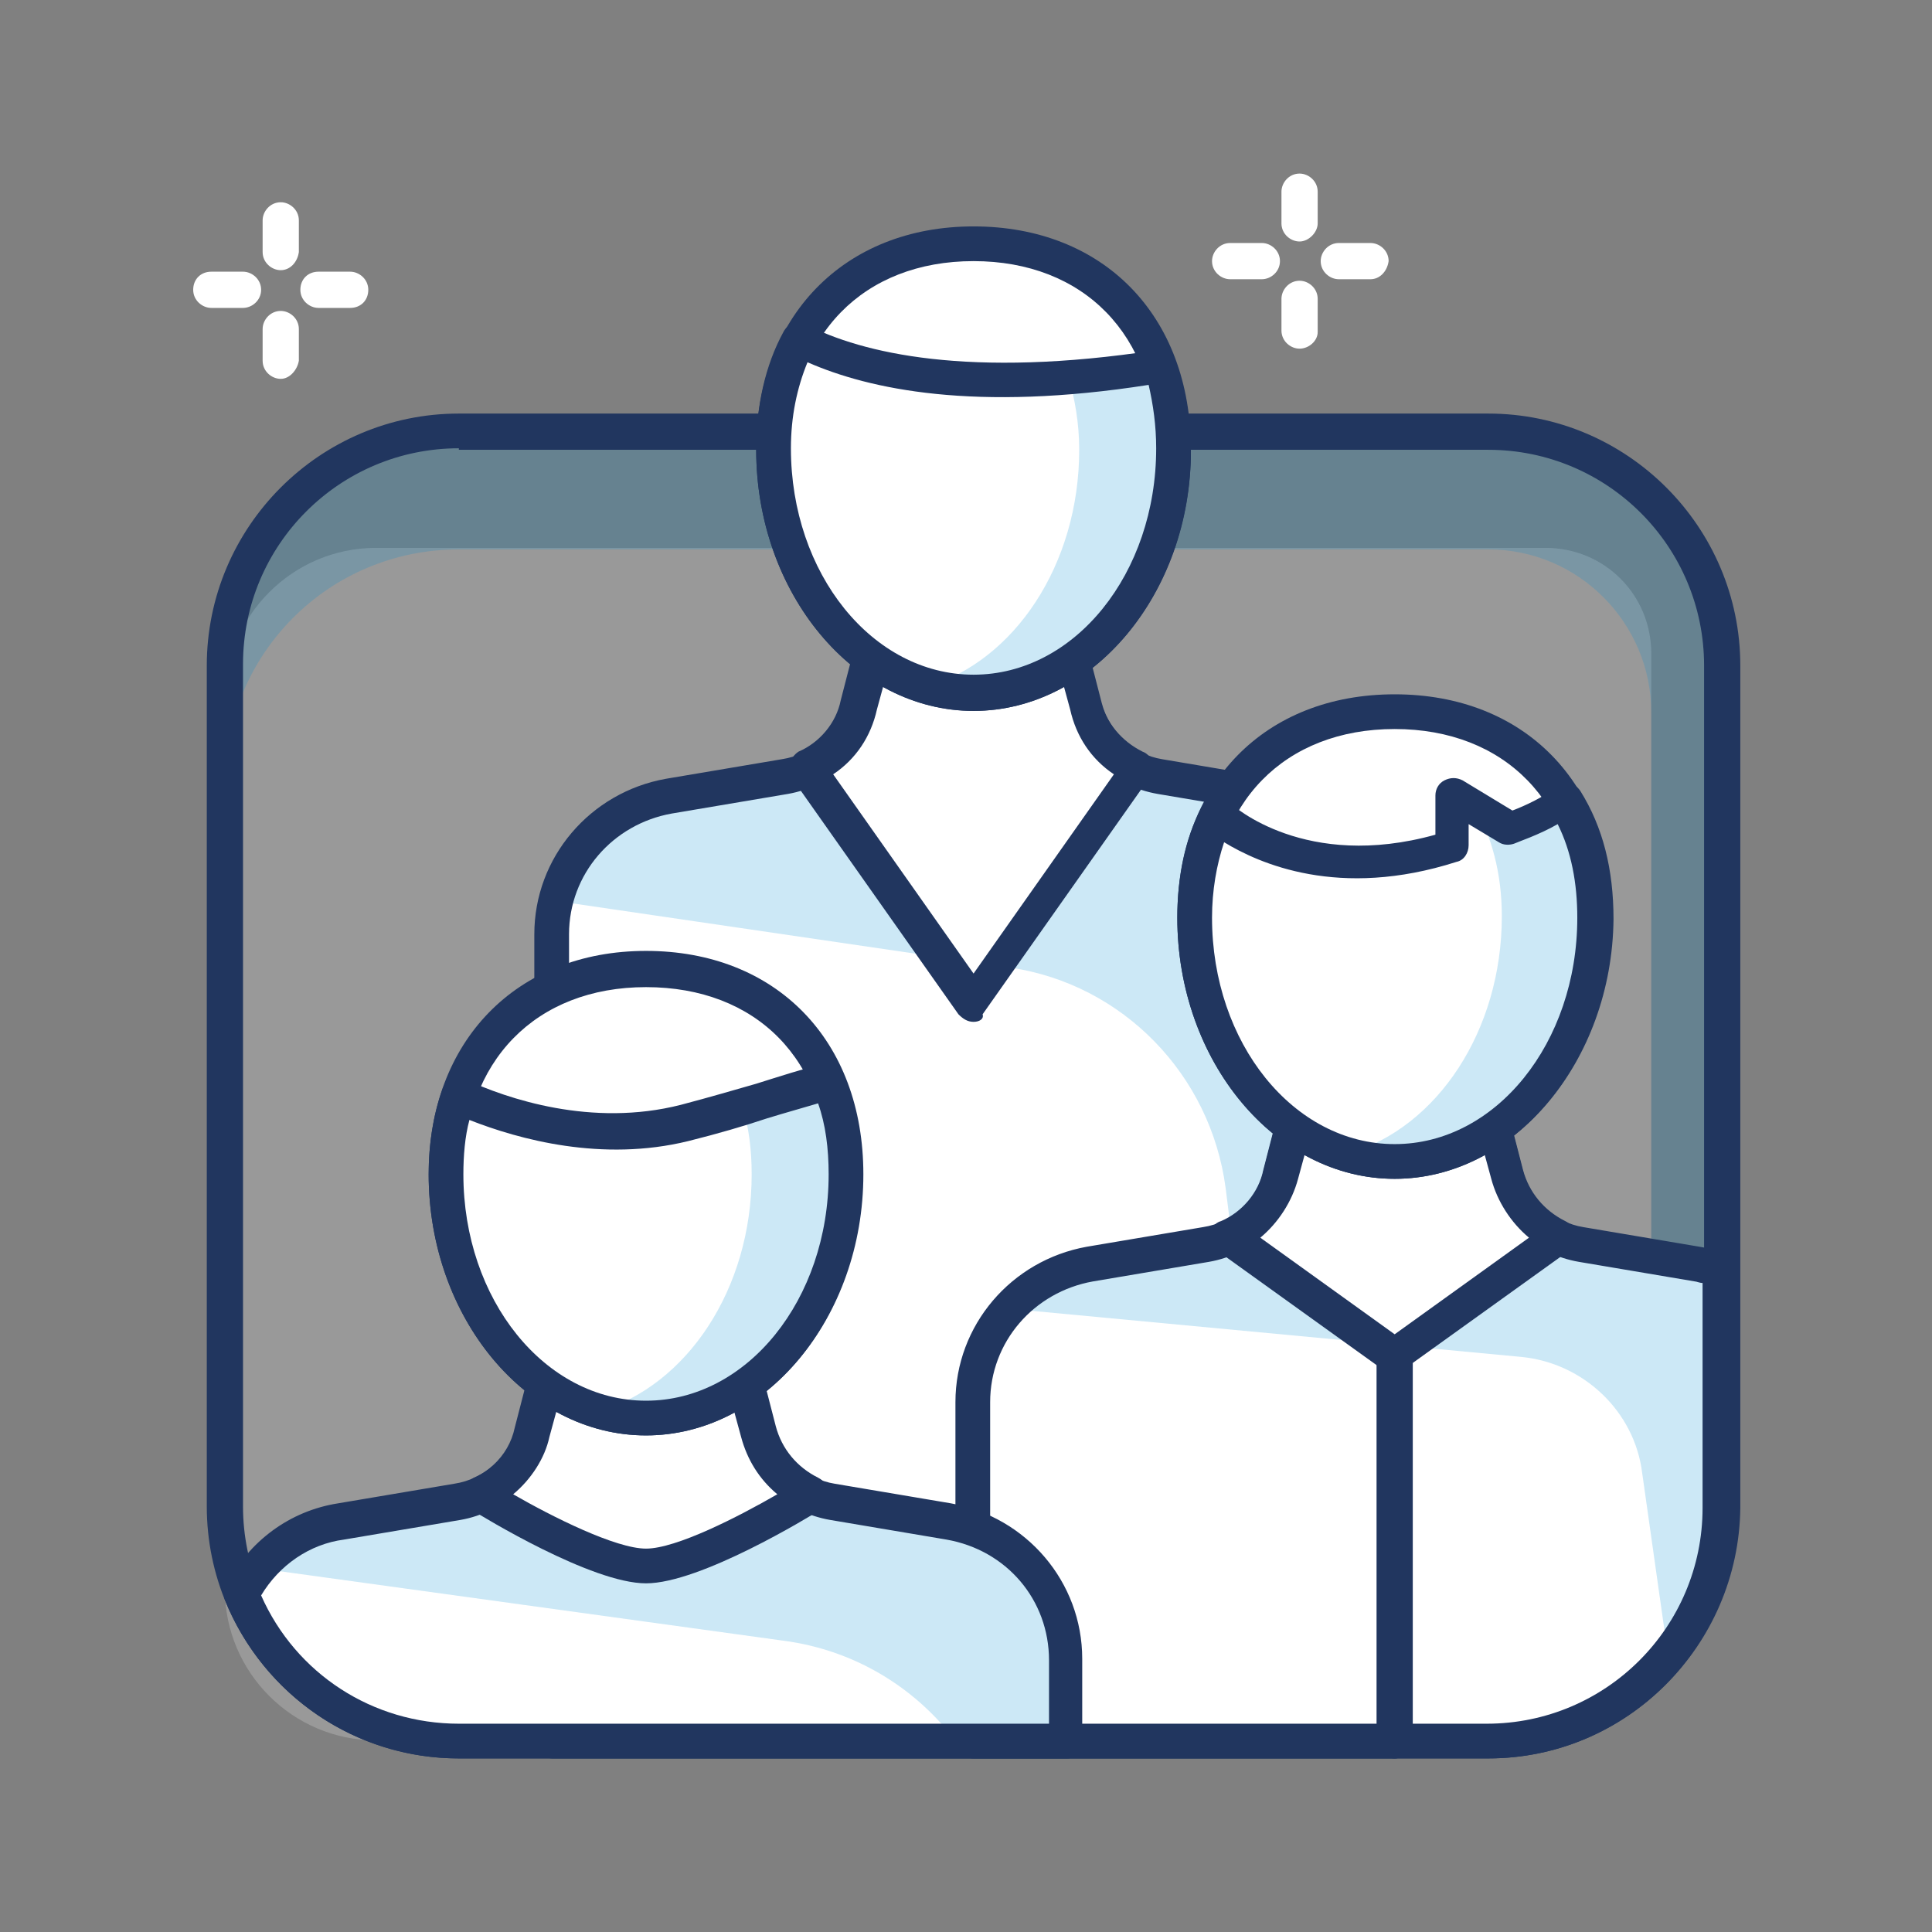 <?xml version="1.0" encoding="utf-8"?>
<!-- Generator: Adobe Illustrator 24.0.3, SVG Export Plug-In . SVG Version: 6.00 Build 0)  -->
<svg version="1.1" id="layer_1" xmlns="http://www.w3.org/2000/svg" xmlns:xlink="http://www.w3.org/1999/xlink" x="0px" y="0px"
	 viewBox="0 0 128 128" style="enable-background:new 0 0 128 128;" xml:space="preserve">
<rect x="0" y="0" width="128" height="128" fill="#808080" stroke="none"/>
<style type="text/css">
	.st0{opacity:0.2;fill:#FFFFFF;}
	.st1{opacity:0.2;fill:#0090D5;}
	.st2{fill:#21365F;}
	.st3{fill:#FFFFFF;}
</style>
<g>
	<path class="st0" d="M99.4,115.3H24.9c-5.5,0-10-4.5-10-10v-59c0-5.5,4.5-10,10-10h77.5c3.9,0,7,3.1,7,7v62
		C109.4,110.9,104.9,115.3,99.4,115.3z"/>
	<g>
		<path class="st1" d="M98.6,28.6H30.4c-8.6,0-15.5,6.9-15.5,15.5v7.8c0-8.6,6.9-15.5,15.5-15.5h68.2c6,0,10.8,4.9,10.8,10.8v52.7
			c0,8.6-6.9,15.5-15.5,15.5h4.6c8.6,0,15.5-6.9,15.5-15.5V44.1C114.1,35.5,107.1,28.6,98.6,28.6z"/>
		<path class="st1" d="M14.9,99.8c0,8,6.1,14.6,13.9,15.4C21,114.5,14.9,107.9,14.9,99.8z"/>
	</g>
	<path class="st2" d="M98.6,116.5H30.4c-9.2,0-16.7-7.5-16.7-16.7V44.1c0-9.2,7.5-16.7,16.7-16.7h68.2c9.2,0,16.7,7.5,16.7,16.7
		v55.8C115.2,109,107.8,116.5,98.6,116.5z M30.4,29.7c-7.9,0-14.3,6.4-14.3,14.3v55.8c0,7.9,6.4,14.3,14.3,14.3h68.2
		c7.9,0,14.3-6.4,14.3-14.3V44.1c0-7.9-6.4-14.3-14.3-14.3H30.4z"/>
	<path class="st3" d="M92.4,115.3V61.9c0-4.5-3.3-8.4-7.7-9.2l-7.7-1.3c-2.4-0.4-4.4-2.2-5-4.6l-0.8-3.1H57.8L57,46.8
		c-0.6,2.4-2.5,4.2-5,4.6l-7.7,1.3c-4.5,0.8-7.7,4.6-7.7,9.2v53.5H92.4z"/>
	<path class="st1" d="M92.4,61.9c0-4.5-3.3-8.4-7.7-9.2l-7.7-1.3c-2.4-0.4-4.4-2.2-5-4.6l-0.8-3.1H57.8L57,46.8
		c-0.6,2.4-2.5,4.2-5,4.6l-7.7,1.3c-3.7,0.6-6.6,3.5-7.4,7l30,4.4c7.5,1.1,13.3,7.1,14.3,14.6l4.6,36.6h6.6V61.9z"/>
	<path class="st2" d="M92.4,116.5H36.6c-0.6,0-1.2-0.5-1.2-1.2V61.9c0-5.1,3.7-9.4,8.7-10.3l7.7-1.3c2-0.3,3.6-1.8,4-3.7l0.8-3.1
		c0.1-0.5,0.6-0.9,1.1-0.9h13.4c0.5,0,1,0.4,1.1,0.9l0.8,3.1c0.5,1.9,2.1,3.4,4,3.7l7.7,1.3c5,0.9,8.7,5.2,8.7,10.3v53.5
		C93.5,116,93,116.5,92.4,116.5z M37.7,114.2h53.5V61.9c0-4-2.8-7.3-6.8-8l-7.7-1.3c-2.9-0.5-5.2-2.6-5.9-5.5l-0.6-2.2H58.7
		l-0.6,2.2c-0.7,2.8-3,5-5.9,5.5l-7.7,1.3c-3.9,0.7-6.8,4-6.8,8V114.2z"/>
	<path class="st3" d="M57.8,43.7L57,46.8c-0.5,1.9-1.8,3.4-3.5,4.2l11,15.6l11-15.6c-1.7-0.8-3-2.3-3.5-4.2l-0.8-3.1H57.8z"/>
	<path class="st2" d="M64.5,67.7c-0.4,0-0.7-0.2-1-0.5l-11-15.6c-0.2-0.3-0.3-0.6-0.2-1c0.1-0.3,0.3-0.6,0.6-0.8
		c1.4-0.6,2.5-1.9,2.8-3.4l0.8-3.1c0.1-0.5,0.6-0.9,1.1-0.9h13.4c0.5,0,1,0.4,1.1,0.9l0.8,3.1c0.4,1.5,1.4,2.7,2.8,3.4
		c0.3,0.1,0.6,0.4,0.6,0.8c0.1,0.3,0,0.7-0.2,1l-11,15.6C65.2,67.5,64.9,67.7,64.5,67.7z M55.2,51.3l9.3,13.2l9.3-13.2
		c-1.5-1-2.5-2.5-2.9-4.3l-0.6-2.2H58.7l-0.6,2.2C57.7,48.8,56.7,50.3,55.2,51.3z"/>
	<path class="st3" d="M77.7,29.8c0,8.9-5.9,16.1-13.2,16.1s-13.2-7.2-13.2-16.1c0-8.9,5.9-13.6,13.2-13.6S77.7,20.9,77.7,29.8z"/>
	<path class="st2" d="M64.5,47.1c-7.9,0-14.4-7.8-14.4-17.3c0-8.8,5.8-14.8,14.4-14.8c8.6,0,14.4,5.9,14.4,14.8
		C78.9,39.3,72.4,47.1,64.5,47.1z M64.5,17.3c-7.3,0-12.1,4.9-12.1,12.4c0,8.3,5.4,15,12.1,15s12.1-6.7,12.1-15
		C76.6,22.2,71.8,17.3,64.5,17.3z"/>
	<path class="st3" d="M52.9,22.5c-1.1,2-1.7,4.4-1.7,7.2c0,8.9,5.9,16.1,13.2,16.1c7.3,0,13.2-7.2,13.2-16.1c0-2.1-0.3-3.9-0.9-5.5
		C64.2,26.3,56.9,24.5,52.9,22.5z"/>
	<path class="st1" d="M76.8,24.3c-2.1,0.3-4.1,0.6-6,0.7c0.4,1.4,0.7,3,0.7,4.8c0,7.6-4.3,14-10.1,15.7c1,0.3,2,0.5,3.1,0.5
		c7.3,0,13.2-7.2,13.2-16.1C77.7,27.7,77.4,25.9,76.8,24.3z"/>
	<path class="st2" d="M64.5,47.1c-7.9,0-14.4-7.8-14.4-17.3c0-2.9,0.6-5.6,1.8-7.8c0.3-0.6,1-0.8,1.5-0.5c3.7,1.9,10.8,3.6,23.2,1.7
		c0.6-0.1,1.1,0.2,1.3,0.8c0.6,1.8,1,3.8,1,5.9C78.9,39.3,72.4,47.1,64.5,47.1z M53.5,24c-0.7,1.7-1.1,3.6-1.1,5.7
		c0,8.3,5.4,15,12.1,15s12.1-6.7,12.1-15c0-1.5-0.2-2.9-0.5-4.2C64.6,27.3,57.6,25.8,53.5,24z"/>
	<path class="st3" d="M114.1,99.8V84.1c-0.5-0.2-1-0.3-1.5-0.4l-7.7-1.3c-2.4-0.4-4.4-2.2-5-4.6l-0.8-3.1H85.7l-0.8,3.1
		c-0.6,2.4-2.5,4.2-5,4.6l-7.7,1.3c-4.5,0.8-7.7,4.6-7.7,9.2v22.5h34.1C107.1,115.3,114.1,108.4,114.1,99.8z"/>
	<path class="st1" d="M114.1,84.1c-0.5-0.2-1-0.3-1.5-0.4l-7.7-1.3c-2.4-0.4-4.4-2.2-5-4.6l-0.8-3.1H85.7l-0.8,3.1
		c-0.6,2.4-2.5,4.2-5,4.6l-7.7,1.3c-2.1,0.4-4,1.5-5.4,3l34,3.2c4.1,0.4,7.5,3.6,8,7.7l1.7,12c2.2-2.7,3.5-6.1,3.5-9.8V84.1z"/>
	<path class="st2" d="M98.6,116.5H64.5c-0.6,0-1.2-0.5-1.2-1.2V92.9c0-5.1,3.7-9.4,8.7-10.3l7.7-1.3c2-0.3,3.6-1.8,4-3.7l0.8-3.1
		c0.1-0.5,0.6-0.9,1.1-0.9h13.4c0.5,0,1,0.4,1.1,0.9l0.8,3.1c0.5,1.9,2.1,3.4,4,3.7l7.7,1.3c0.6,0.1,1.1,0.2,1.7,0.5
		c0.5,0.2,0.8,0.6,0.8,1.1v15.7C115.2,109,107.8,116.5,98.6,116.5z M65.6,114.2h32.9c7.9,0,14.3-6.4,14.3-14.3V85
		c-0.2,0-0.4-0.1-0.5-0.1l-7.7-1.3c-2.9-0.5-5.2-2.6-5.9-5.5l-0.6-2.2H86.6L86,78.1c-0.7,2.8-3,5-5.9,5.5l-7.7,1.3
		c-3.9,0.7-6.8,4-6.8,8V114.2z"/>
	<path class="st3" d="M85.7,74.7l-0.8,3.1c-0.5,1.9-1.8,3.4-3.5,4.2l11,7.9l11-7.9c-1.7-0.8-3-2.3-3.5-4.2l-0.8-3.1H85.7z"/>
	<path class="st2" d="M92.4,91c-0.2,0-0.5-0.1-0.7-0.2l-11-7.9c-0.3-0.2-0.5-0.6-0.5-1.1c0-0.4,0.3-0.8,0.7-0.9
		c1.4-0.6,2.5-1.9,2.8-3.4l0.8-3.1c0.1-0.5,0.6-0.9,1.1-0.9h13.4c0.5,0,1,0.4,1.1,0.9l0.8,3.1c0.4,1.5,1.4,2.7,2.8,3.4
		c0.4,0.2,0.6,0.5,0.7,0.9c0,0.4-0.1,0.8-0.5,1.1l-11,7.9C92.9,90.9,92.6,91,92.4,91z M83.5,82l8.9,6.4l8.9-6.4
		c-1.2-1-2.1-2.4-2.5-3.9l-0.6-2.2H86.6L86,78.1C85.6,79.6,84.7,81,83.5,82z"/>
	<path class="st3" d="M105.6,60.8c0,8.9-5.9,16.1-13.2,16.1c-7.3,0-13.2-7.2-13.2-16.1c0-8.9,5.9-13.6,13.2-13.6
		C99.7,47.1,105.6,51.9,105.6,60.8z"/>
	<path class="st2" d="M92.4,78.1c-7.9,0-14.4-7.8-14.4-17.3C78,51.9,83.8,46,92.4,46c8.6,0,14.4,5.9,14.4,14.8
		C106.8,70.3,100.3,78.1,92.4,78.1z M92.4,48.3c-7.3,0-12.1,4.9-12.1,12.4c0,8.3,5.4,15,12.1,15c6.7,0,12.1-6.7,12.1-15
		C104.5,53.2,99.7,48.3,92.4,48.3z"/>
	<path class="st3" d="M103.6,52.9L103.6,52.9c-1.2,1-3.7,1.9-3.7,1.9l-3.8-2.3V56c-10,3.2-15.6-2.1-15.6-2.1l0,0
		c-0.9,1.9-1.5,4.2-1.5,6.8c0,8.9,5.9,16.1,13.2,16.1c7.3,0,13.2-7.2,13.2-16.1C105.6,57.6,104.9,55,103.6,52.9z"/>
	<path class="st1" d="M103.6,52.9L103.6,52.9c-1.2,1-3.7,1.9-3.7,1.9l-2.2-1.4c1.1,2,1.8,4.4,1.8,7.3c0,7.6-4.3,14-10.1,15.7
		c1,0.3,2,0.5,3.1,0.5c7.3,0,13.2-7.2,13.2-16.1C105.6,57.6,104.9,55,103.6,52.9z"/>
	<path class="st2" d="M92.4,78.1c-7.9,0-14.4-7.8-14.4-17.3c0-2.7,0.5-5.2,1.6-7.3c0.3-0.6,1-0.8,1.6-0.5c0.1,0,0.2,0.1,0.3,0.2
		c0,0,0,0,0,0c0.2,0.2,5,4.5,13.6,2.1v-2.6c0-0.4,0.2-0.8,0.6-1c0.4-0.2,0.8-0.2,1.2,0l3.3,2c0.8-0.3,2.1-0.9,2.8-1.5
		c0.3-0.2,0.6-0.3,0.9-0.3c0.3,0,0.6,0.2,0.8,0.5c1.5,2.4,2.2,5.2,2.2,8.5C106.8,70.3,100.3,78.1,92.4,78.1z M81.1,55.8
		c-0.5,1.5-0.8,3.2-0.8,5c0,8.3,5.4,15,12.1,15c6.7,0,12.1-6.7,12.1-15c0-2.3-0.4-4.4-1.3-6.2c-1.2,0.7-2.7,1.2-2.9,1.3
		c-0.3,0.1-0.7,0.1-1-0.1l-2-1.2V56c0,0.5-0.3,1-0.8,1.1C88.7,59.6,83.4,57.2,81.1,55.8z"/>
	<path class="st2" d="M92.4,116.5c-0.6,0-1.2-0.5-1.2-1.2V89.8c0-0.6,0.5-1.2,1.2-1.2c0.6,0,1.2,0.5,1.2,1.2v25.5
		C93.5,116,93,116.5,92.4,116.5z"/>
	<path class="st3" d="M70.7,109.9c0-4.5-3.3-8.4-7.7-9.2l-7.7-1.3c-2.4-0.4-4.4-2.2-5-4.6l-0.8-3.1H36.1l-0.8,3.1
		c-0.6,2.4-2.5,4.2-5,4.6l-7.7,1.3c-2.9,0.5-5.3,2.3-6.6,4.8c2.3,5.7,7.9,9.8,14.4,9.8h40.3V109.9z"/>
	<path class="st1" d="M70.7,109.9c0-4.5-3.3-8.4-7.7-9.2l-7.7-1.3c-2.4-0.4-4.4-2.2-5-4.6l-0.8-3.1H36.1l-0.8,3.1
		c-0.6,2.4-2.5,4.2-5,4.6l-7.7,1.3c-2.2,0.4-4.1,1.6-5.5,3.2l34.8,4.8c4.6,0.6,8.6,3,11.3,6.5h7.5V109.9z"/>
	<path class="st2" d="M70.7,116.5H30.4c-6.8,0-12.9-4.1-15.5-10.5c-0.1-0.3-0.1-0.7,0.1-1c1.5-2.9,4.2-4.9,7.4-5.4l7.7-1.3
		c2-0.3,3.6-1.8,4-3.7l0.8-3.1c0.1-0.5,0.6-0.9,1.1-0.9h13.4c0.5,0,1,0.4,1.1,0.9l0.8,3.1c0.5,1.9,2.1,3.4,4,3.7l7.7,1.3
		c5,0.9,8.7,5.2,8.7,10.3v5.4C71.8,116,71.3,116.5,70.7,116.5z M17.3,105.7c2.3,5.2,7.4,8.5,13.1,8.5h39.1v-4.2c0-4-2.8-7.3-6.8-8
		l-7.7-1.3c-2.9-0.5-5.2-2.6-5.9-5.5l-0.6-2.2H37l-0.6,2.2c-0.7,2.8-3,5-5.9,5.5l-7.7,1.3C20.5,102.3,18.5,103.7,17.3,105.7z"/>
	<path class="st3" d="M36.1,91.7l-0.8,3.1c-0.5,1.9-1.8,3.4-3.5,4.2c0,0,7.6,4.8,11,4.8c3.4,0,11-4.8,11-4.8c-1.7-0.8-3-2.3-3.5-4.2
		l-0.8-3.1H36.1z"/>
	<path class="st2" d="M42.8,104.9c-3.6,0-10.8-4.4-11.6-4.9c-0.4-0.2-0.6-0.6-0.5-1.1c0-0.4,0.3-0.8,0.7-1c1.4-0.6,2.5-1.9,2.8-3.4
		l0.8-3.1c0.1-0.5,0.6-0.9,1.1-0.9h13.4c0.5,0,1,0.4,1.1,0.9l0.8,3.1c0.4,1.5,1.4,2.7,2.8,3.4c0.4,0.2,0.7,0.6,0.7,1
		c0,0.4-0.2,0.8-0.5,1.1C53.6,100.5,46.4,104.9,42.8,104.9L42.8,104.9z M34,99c2.6,1.5,6.8,3.6,8.8,3.6h0c2,0,6.1-2.1,8.7-3.6
		c-1.2-1-2-2.3-2.4-3.8l-0.6-2.2H37l-0.6,2.2C36.1,96.6,35.2,98,34,99z"/>
	<path class="st3" d="M56,77.8c0,8.9-5.9,16.1-13.2,16.1c-7.3,0-13.2-7.2-13.2-16.1c0-8.9,5.9-13.6,13.2-13.6
		C50.1,64.2,56,68.9,56,77.8z"/>
	<path class="st2" d="M42.8,95.1c-7.9,0-14.4-7.8-14.4-17.3C28.4,69,34.2,63,42.8,63c8.6,0,14.4,5.9,14.4,14.8
		C57.2,87.3,50.7,95.1,42.8,95.1z M42.8,65.4c-7.3,0-12.1,4.9-12.1,12.4c0,8.3,5.4,15,12.1,15c6.7,0,12.1-6.7,12.1-15
		C54.9,70.2,50.1,65.4,42.8,65.4z"/>
	<path class="st3" d="M30.4,72.6c-0.5,1.5-0.8,3.3-0.8,5.2c0,8.9,5.9,16.1,13.2,16.1c7.3,0,13.2-7.2,13.2-16.1
		c0-2.3-0.4-4.4-1.1-6.1c-2.7,0.6-5.6,1.7-9.5,2.7C39.1,76,33.2,73.9,30.4,72.6z"/>
	<path class="st1" d="M54.9,71.7c-1.7,0.4-3.5,1-5.7,1.6c0.4,1.4,0.6,2.8,0.6,4.5c0,7.6-4.3,14-10.1,15.7c1,0.3,2,0.5,3.1,0.5
		c7.3,0,13.2-7.2,13.2-16.1C56,75.5,55.6,73.4,54.9,71.7z"/>
	<path class="st2" d="M42.8,95.1c-7.9,0-14.4-7.8-14.4-17.3c0-2,0.3-3.9,0.9-5.6c0.1-0.3,0.3-0.6,0.6-0.7c0.3-0.1,0.6-0.1,0.9,0
		c2.8,1.3,8.4,3.2,14.3,1.7c1.9-0.5,3.6-1,5-1.4c1.6-0.5,3.1-1,4.5-1.3c0.5-0.1,1.1,0.2,1.3,0.7c0.8,2,1.2,4.2,1.2,6.6
		C57.2,87.3,50.7,95.1,42.8,95.1z M31.1,74.2c-0.3,1.1-0.4,2.4-0.4,3.6c0,8.3,5.4,15,12.1,15c6.7,0,12.1-6.7,12.1-15
		c0-1.7-0.2-3.3-0.7-4.7c-1,0.3-2.1,0.6-3.4,1c-1.5,0.5-3.2,1-5.2,1.5C39.9,77,34.4,75.5,31.1,74.2z"/>
	<path class="st3" d="M16.1,20.4h-2.1c-0.6,0-1.2-0.5-1.2-1.2s0.5-1.2,1.2-1.2h2.1c0.6,0,1.2,0.5,1.2,1.2S16.7,20.4,16.1,20.4z"/>
	<path class="st3" d="M23.2,20.4h-2.1c-0.6,0-1.2-0.5-1.2-1.2s0.5-1.2,1.2-1.2h2.1c0.6,0,1.2,0.5,1.2,1.2S23.9,20.4,23.2,20.4z"/>
	<path class="st3" d="M18.6,25.1c-0.6,0-1.2-0.5-1.2-1.2v-2.1c0-0.6,0.5-1.2,1.2-1.2c0.6,0,1.2,0.5,1.2,1.2v2.1
		C19.7,24.5,19.2,25.1,18.6,25.1z"/>
	<path class="st3" d="M18.6,17.9c-0.6,0-1.2-0.5-1.2-1.2v-2.1c0-0.6,0.5-1.2,1.2-1.2c0.6,0,1.2,0.5,1.2,1.2v2.1
		C19.7,17.4,19.2,17.9,18.6,17.9z"/>
	<path class="st3" d="M83.6,18.5h-2.1c-0.6,0-1.2-0.5-1.2-1.2c0-0.6,0.5-1.2,1.2-1.2h2.1c0.6,0,1.2,0.5,1.2,1.2
		C84.8,18,84.2,18.5,83.6,18.5z"/>
	<path class="st3" d="M90.8,18.5h-2.1c-0.6,0-1.2-0.5-1.2-1.2c0-0.6,0.5-1.2,1.2-1.2h2.1c0.6,0,1.2,0.5,1.2,1.2
		C91.9,18,91.4,18.5,90.8,18.5z"/>
	<path class="st3" d="M86.1,23.1c-0.6,0-1.2-0.5-1.2-1.2v-2.1c0-0.6,0.5-1.2,1.2-1.2c0.6,0,1.2,0.5,1.2,1.2V22
		C87.3,22.6,86.7,23.1,86.1,23.1z"/>
	<path class="st3" d="M86.1,16c-0.6,0-1.2-0.5-1.2-1.2v-2.1c0-0.6,0.5-1.2,1.2-1.2c0.6,0,1.2,0.5,1.2,1.2v2.1
		C87.3,15.4,86.7,16,86.1,16z"/>
</g>
</svg>
